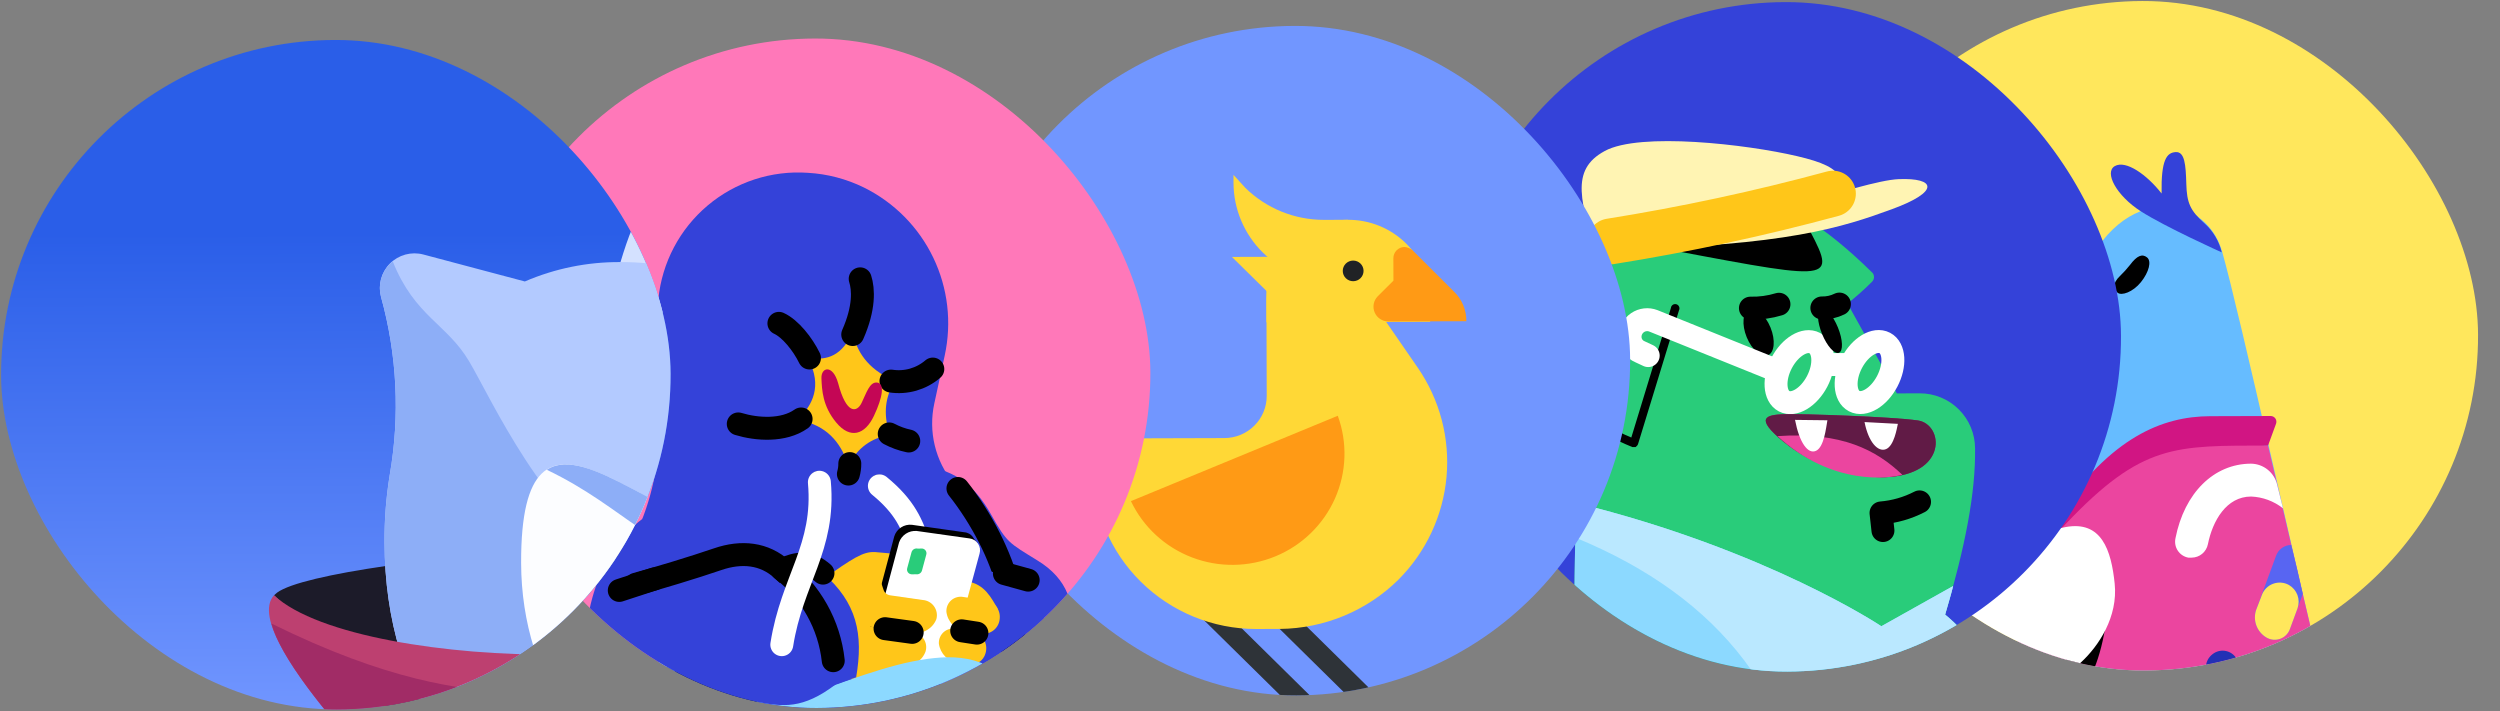 <svg width="109" height="31" viewBox="0 0 109 31" fill="none" xmlns="http://www.w3.org/2000/svg">
<rect x="0" y="0" width="109" height="31" fill="#808080" stroke="none"/>
<g clip-path="url(#clip0_104_1083)">
<rect x="78.81" y="0.089" width="29.189" height="29.189" rx="14.595" transform="rotate(-0.174 78.81 0.089)" fill="#FFE75C"/>
<path d="M101.305 29.693C101.41 30.114 101.418 30.554 101.328 30.979C101.238 31.404 101.052 31.803 100.786 32.146C100.519 32.489 100.177 32.767 99.787 32.958C99.397 33.149 98.969 33.249 98.534 33.251L92.598 33.269L89.821 34.834L89.821 34.751C88.555 34.755 87.827 34.342 88.373 29.691C88.12 28.384 86.942 23.239 86.287 19.401C85.695 15.895 86.999 14.604 90.605 12.559C92.127 7.988 96.113 8.246 96.889 10.983C97.665 13.721 100.233 25.358 101.305 29.693Z" fill="#66BCFF"/>
<path d="M101.305 29.693C100.758 27.453 99.791 23.304 98.887 19.425L94.236 19.087L90.653 21.63L88.586 24.417L87.532 25.853C87.911 27.637 88.226 29.089 88.353 29.711C87.806 34.362 88.534 34.775 89.8 34.771L93.47 33.203L101.978 32.576C101.768 31.642 101.536 30.668 101.305 29.693Z" fill="#EB459F"/>
<path d="M91.785 27.385C92.042 25.835 91.902 24.521 91.472 24.45C91.043 24.379 90.486 25.577 90.229 27.126C89.971 28.676 90.111 29.989 90.541 30.061C90.971 30.132 91.528 28.934 91.785 27.385Z" fill="black"/>
<path d="M89.06 23.544C89.267 23.17 89.494 22.796 89.722 22.463C92.057 19.073 94.254 18.153 96.371 18.146L99.007 18.138C99.047 18.139 99.085 18.149 99.12 18.168C99.154 18.187 99.184 18.213 99.207 18.246C99.229 18.278 99.243 18.315 99.249 18.354C99.254 18.393 99.25 18.433 99.237 18.47L98.887 19.426C94.839 19.438 93.406 19.318 90.055 22.857L88.586 24.418L89.06 23.544Z" fill="#D11583"/>
<path d="M90.055 22.981C88.665 23.234 87.567 23.964 86.948 25.253C86.773 25.61 86.518 25.923 86.204 26.168L82.476 28.899C82.057 29.198 81.766 29.644 81.659 30.148C81.553 30.652 81.64 31.177 81.903 31.62C82.086 31.931 82.348 32.188 82.662 32.365C82.976 32.543 83.331 32.635 83.691 32.631L85.248 32.627C88.48 30.811 89.971 29.582 90.737 28.874C91.503 28.166 92.35 26.897 92.2 25.445C92.051 23.992 91.632 22.686 90.055 22.981Z" fill="white"/>
<path d="M91.185 12.246C90.684 11.417 90.016 10.319 89.766 9.801C89.515 9.283 88.914 9.409 89.772 11.731C87.694 10.949 87.259 11.241 87.156 11.532C87.053 11.823 87.51 11.966 88.383 12.462C89.257 12.957 90.192 13.557 90.192 13.557L91.185 12.246Z" fill="#66BCFF"/>
<path d="M93.344 12.302C93.695 11.865 93.819 11.387 93.61 11.222C93.402 11.056 93.174 11.14 92.864 11.556C92.73 11.725 92.585 11.885 92.43 12.035C92.078 12.368 92.162 12.617 92.328 12.762C92.495 12.906 92.992 12.739 93.344 12.302Z" fill="black"/>
<path d="M96.868 11.004C96.868 11.004 94.395 9.891 93.334 9.209C92.274 8.527 91.731 7.512 92.207 7.241C92.684 6.969 93.6 7.61 94.246 8.438C94.22 6.965 94.468 6.653 94.863 6.631C95.257 6.609 95.3 7.19 95.323 8.02C95.347 8.85 95.493 9.182 96.118 9.74C96.491 10.075 96.753 10.516 96.868 11.004Z" fill="#3442D9"/>
<path d="M87.819 17.923C87.238 17.924 86.738 17.428 87.192 16.555C87.646 15.681 89.138 14.805 89.863 14.471C90.589 14.137 90.922 14.468 90.944 14.717C90.965 14.966 90.862 15.34 90.345 16.006C89.828 16.671 88.877 17.919 87.819 17.923Z" fill="white"/>
<path d="M88.275 17.859L87.923 17.922L87.419 16.222L87.709 15.91L88.275 17.859Z" fill="#8CD9FF"/>
<path d="M89.559 16.942L89.27 17.233L88.682 15.139L88.993 14.93L89.559 16.942Z" fill="#8CD9FF"/>
<path d="M90.717 15.486L90.448 15.86L90.029 14.409L90.382 14.345L90.717 15.486Z" fill="#8CD9FF"/>
<path d="M90.257 14.159C90.641 14.341 91.037 14.499 91.441 14.633" stroke="black" stroke-linecap="round" stroke-linejoin="round"/>
<path d="M99.538 22.163C99.14 21.849 98.653 21.669 98.146 21.649C97.067 21.652 96.468 22.712 96.264 23.73C96.231 23.893 96.143 24.04 96.015 24.146C95.887 24.253 95.726 24.311 95.56 24.313L95.414 24.314C95.321 24.297 95.231 24.261 95.152 24.209C95.072 24.157 95.004 24.089 94.952 24.009C94.899 23.93 94.863 23.841 94.846 23.747C94.829 23.654 94.831 23.557 94.851 23.465C95.24 21.491 96.523 20.221 98.142 20.216C98.41 20.219 98.669 20.312 98.877 20.482C99.085 20.651 99.229 20.885 99.286 21.147L99.538 22.163Z" fill="white"/>
<path d="M101.305 29.693C101.351 29.878 101.359 30.071 101.329 30.26C101.298 30.448 101.23 30.629 101.127 30.79C101.025 30.952 100.891 31.091 100.733 31.199C100.575 31.307 100.397 31.382 100.21 31.419L99.691 31.462C98.508 31.465 97.281 30.764 96.323 29.542C96.265 29.465 96.223 29.379 96.199 29.287C96.175 29.194 96.17 29.098 96.183 29.003C96.196 28.909 96.228 28.818 96.276 28.736C96.325 28.654 96.389 28.582 96.465 28.524C96.54 28.464 96.627 28.42 96.719 28.394C96.812 28.369 96.909 28.362 97.004 28.376C97.1 28.389 97.191 28.422 97.274 28.472C97.356 28.522 97.427 28.588 97.482 28.666C98.149 29.515 98.96 30.032 99.687 30.03C100.413 30.027 100.848 29.611 101.158 29.07C101.2 29.299 101.263 29.506 101.305 29.693Z" fill="#2331B5"/>
<path d="M99.896 23.76C99.749 23.762 99.607 23.808 99.488 23.894C99.37 23.98 99.28 24.101 99.233 24.24L98.369 26.588C98.293 26.808 98.296 27.048 98.375 27.267C98.456 27.486 98.608 27.671 98.808 27.79C98.899 27.846 99 27.88 99.106 27.89C99.211 27.901 99.318 27.888 99.417 27.852C99.517 27.815 99.607 27.757 99.681 27.681C99.755 27.605 99.811 27.514 99.845 27.414L100.401 25.897C100.253 25.212 100.085 24.507 99.896 23.76Z" fill="#5865F2"/>
<path d="M98.808 27.791C98.608 27.671 98.456 27.486 98.375 27.267C98.296 27.049 98.293 26.809 98.369 26.588L98.616 25.944C98.657 25.832 98.722 25.73 98.807 25.645C98.891 25.56 98.993 25.494 99.106 25.453C99.218 25.411 99.338 25.394 99.457 25.403C99.577 25.412 99.693 25.447 99.797 25.505C99.969 25.604 100.1 25.759 100.169 25.945C100.237 26.13 100.239 26.334 100.174 26.52L99.845 27.414C99.811 27.514 99.755 27.606 99.681 27.682C99.607 27.758 99.517 27.816 99.417 27.852C99.318 27.888 99.211 27.901 99.106 27.891C99 27.88 98.899 27.846 98.808 27.791Z" fill="#FFE75C"/>
</g>
<g clip-path="url(#clip1_104_1083)">
<rect x="63.243" y="0.136" width="29.189" height="29.189" rx="14.595" transform="rotate(-0.174 63.243 0.136)" fill="#3442D9"/>
<path d="M69.753 11.587C68.894 8.767 68.433 7.419 69.966 6.584C71.5 5.749 76.172 6.295 78.353 6.808C80.534 7.32 80.847 7.859 79.421 10.001L69.753 11.587Z" fill="#FFF4B3"/>
<path d="M68.834 36.975C68.477 28.59 68.663 21.616 68.921 17.899C67.528 16.99 66.882 16.287 66.611 15.893C66.555 15.817 66.526 15.725 66.53 15.63C66.533 15.536 66.569 15.445 66.63 15.374C68.822 12.607 70.704 10.193 72.672 9.066C74.641 7.939 77.338 7.641 81.648 11.904C81.689 11.958 81.71 12.026 81.706 12.094C81.703 12.162 81.675 12.227 81.628 12.277C81.288 12.617 80.929 12.937 80.552 13.235C81.428 14.789 82.702 17.152 82.702 17.152L83.698 17.149C84.337 17.147 84.95 17.399 85.403 17.849C85.856 18.299 86.111 18.911 86.113 19.549C86.14 21.48 85.69 23.806 84.807 26.797C88.802 30.023 87.847 36.897 87.847 36.897L68.834 36.975Z" fill="#29CC7A"/>
<path d="M84.807 26.797C84.93 26.361 85.053 25.966 85.156 25.551L82.027 27.304C82.027 27.304 77.056 23.977 68.726 21.927C68.593 25.788 68.588 31.019 68.834 36.975L87.847 36.918C87.847 36.918 88.802 30.023 84.807 26.797Z" fill="#8CD9FF"/>
<path d="M85.598 27.563C85.355 27.287 85.09 27.031 84.807 26.798C84.93 26.361 85.053 25.967 85.156 25.551L82.027 27.304C82.027 27.304 77.056 23.977 68.726 21.927C68.707 22.405 68.688 22.924 68.689 23.442C75.07 26.059 78.508 30.574 78.922 36.945L83.633 36.931C84.453 33.275 85.107 30.076 85.598 27.563Z" fill="#BAE8FF"/>
<path d="M71.23 19.491L71.313 19.491C71.355 19.449 71.396 19.428 71.417 19.366L73.205 13.528C73.217 13.503 73.224 13.476 73.224 13.449C73.225 13.422 73.219 13.395 73.208 13.37C73.197 13.345 73.181 13.322 73.16 13.304C73.14 13.286 73.116 13.273 73.089 13.265C73.063 13.258 73.036 13.256 73.009 13.26C72.982 13.264 72.956 13.274 72.933 13.29C72.911 13.305 72.892 13.325 72.877 13.348C72.863 13.371 72.854 13.398 72.852 13.425L71.125 19.076C70.371 18.757 69.647 18.37 68.963 17.92L68.921 17.92C68.922 18.045 68.901 18.19 68.902 18.315C69.62 18.774 70.379 19.168 71.168 19.491L71.23 19.491Z" fill="black"/>
<path d="M78.923 10.085L71.494 10.648C79.802 12.2 80.155 12.427 78.923 10.085Z" fill="black"/>
<path d="M77.083 15.49C77.369 15.373 77.419 14.831 77.194 14.279C76.969 13.727 76.555 13.374 76.268 13.491C75.981 13.608 75.931 14.15 76.156 14.702C76.381 15.254 76.796 15.607 77.083 15.49Z" fill="black"/>
<path d="M79.226 16.631C79.594 15.931 79.547 15.182 79.121 14.958C78.694 14.734 78.051 15.12 77.682 15.82C77.314 16.52 77.362 17.269 77.788 17.493C78.214 17.717 78.858 17.331 79.226 16.631Z" stroke="white" stroke-miterlimit="10"/>
<path d="M82.282 16.626C82.65 15.926 82.603 15.177 82.177 14.953C81.751 14.729 81.107 15.115 80.739 15.815C80.371 16.515 80.418 17.265 80.844 17.488C81.271 17.712 81.914 17.326 82.282 16.626Z" stroke="white" stroke-miterlimit="10"/>
<path d="M80.179 15.38C80.37 15.302 80.35 14.809 80.133 14.278C79.917 13.747 79.587 13.38 79.396 13.458C79.205 13.536 79.225 14.029 79.442 14.56C79.658 15.091 79.988 15.458 80.179 15.38Z" fill="black"/>
<path d="M82.173 20.807C80.571 20.817 79.014 20.272 77.768 19.264C76.478 18.209 76.996 18.083 77.806 18.06C78.615 18.036 82.497 18.17 83.619 18.332C84.74 18.495 84.954 20.715 82.173 20.807Z" fill="#912869"/>
<path d="M82.173 20.807C80.571 20.817 79.014 20.272 77.768 19.264C76.478 18.209 76.996 18.083 77.806 18.06C78.615 18.036 82.497 18.17 83.619 18.332C84.74 18.495 84.954 20.715 82.173 20.807Z" fill="#611B46"/>
<path d="M82.097 23.132L82.012 22.364C82.598 22.316 83.169 22.152 83.692 21.882" stroke="black" stroke-linecap="round" stroke-linejoin="round"/>
<path d="M82.941 20.701C81.817 19.625 80.299 18.82 77.497 19.015C79.912 21.229 82.422 20.848 82.941 20.701Z" fill="#EB459F"/>
<path d="M79.356 15.896L80.622 15.892" stroke="white" stroke-miterlimit="10"/>
<path d="M77.447 16.151L72.085 13.988C71.973 13.945 71.852 13.929 71.732 13.943C71.612 13.957 71.498 13.999 71.398 14.067C71.299 14.134 71.216 14.225 71.16 14.331C71.102 14.437 71.072 14.556 71.07 14.676C71.068 14.818 71.109 14.957 71.187 15.075C71.265 15.193 71.377 15.285 71.508 15.339L71.862 15.504" stroke="white" stroke-miterlimit="10" stroke-linecap="round"/>
<path d="M76.318 13.435C76.739 13.445 77.16 13.387 77.563 13.265" stroke="black" stroke-miterlimit="10" stroke-linecap="round"/>
<path d="M79.432 13.426C79.697 13.432 79.96 13.374 80.199 13.257" stroke="black" stroke-miterlimit="10" stroke-linecap="round"/>
<path d="M70.457 10.858C77.867 10.732 80.376 9.894 82.491 9.12C84.605 8.345 84.396 7.744 82.777 7.811C81.158 7.878 75.623 10.012 70.457 10.858Z" fill="#FFF4B3"/>
<path d="M70.457 10.858L72.989 10.643L79.067 9.421L77.547 7.931L70.303 7.953L70.457 10.858Z" fill="#FFF4B3"/>
<path d="M82.747 18.48L81.294 18.402C81.463 19.273 81.879 19.729 82.232 19.582C82.584 19.436 82.706 18.667 82.747 18.48Z" fill="white"/>
<path d="M78.263 18.307C78.453 19.303 78.828 19.821 79.181 19.654C79.533 19.486 79.614 18.656 79.675 18.324L78.263 18.307Z" fill="white"/>
<path d="M79.915 8.443C76.718 9.31 73.478 10.005 70.207 10.527" stroke="#FFC619" stroke-width="2" stroke-miterlimit="10" stroke-linecap="round"/>
</g>
<g clip-path="url(#clip2_104_1083)">
<rect x="41.841" y="1.174" width="29.189" height="29.189" rx="14.595" transform="rotate(-0.174 41.841 1.174)" fill="#7196FF"/>
<path d="M52.817 26.091L52.177 26.729L56.848 31.331L57.487 30.694L52.817 26.091Z" fill="#2E3338"/>
<path d="M55.728 26.089L55.089 26.727L59.759 31.329L60.398 30.692L55.728 26.089Z" fill="#2E3338"/>
<path d="M60.971 25.274C62.173 24.07 62.914 22.487 63.068 20.799C63.221 19.111 62.776 17.424 61.81 16.025L58.781 11.636L55.212 11.647L55.229 17.257C55.231 17.745 55.037 18.213 54.69 18.558C54.344 18.904 53.873 19.099 53.381 19.1L47.644 19.118L47.648 20.389C47.654 22.257 48.406 24.047 49.741 25.365C51.075 26.684 52.883 27.425 54.767 27.424L55.812 27.421C57.748 27.399 59.599 26.629 60.971 25.274Z" fill="#FFD836"/>
<path d="M58.774 9.583C59.721 9.581 60.63 9.951 61.301 10.612C61.972 11.274 62.351 12.172 62.354 13.111L62.356 14.03L55.219 14.051L55.217 13.113C55.219 12.178 55.594 11.282 56.261 10.62C56.928 9.959 57.831 9.586 58.774 9.583Z" fill="#FFD836"/>
<path d="M63.397 12.717C63.57 12.885 63.706 13.085 63.798 13.307C63.89 13.528 63.936 13.766 63.934 14.005L60.523 14.016C60.396 14.014 60.273 13.975 60.168 13.904C60.063 13.833 59.981 13.734 59.933 13.617C59.884 13.501 59.871 13.374 59.895 13.25C59.918 13.127 59.978 13.013 60.066 12.922L60.754 12.236L60.751 11.258C60.751 11.132 60.799 11.011 60.887 10.919C60.975 10.828 61.095 10.774 61.223 10.768C61.353 10.775 61.477 10.822 61.578 10.904L63.397 12.717Z" fill="#FF9A15"/>
<path d="M58.774 9.583L57.729 9.586C56.443 9.589 55.209 9.087 54.295 8.189L53.78 7.624L53.781 7.976C53.785 9.117 54.245 10.209 55.061 11.013C55.877 11.817 56.981 12.267 58.132 12.263L58.763 12.261L58.774 9.583Z" fill="#FFD836"/>
<path d="M53.712 11.202L56.571 11.193L56.58 14.027L53.712 11.202Z" fill="#FFD836"/>
<path d="M49.308 21.849C49.845 22.977 50.799 23.856 51.972 24.304C53.146 24.753 54.448 24.735 55.609 24.256C56.77 23.777 57.7 22.873 58.206 21.732C58.712 20.59 58.756 19.299 58.327 18.127L49.308 21.849Z" fill="#FF9A15"/>
<path d="M44.48 15.999L46.715 18.299C47.008 18.585 47.242 18.925 47.402 19.3C47.562 19.676 47.646 20.079 47.648 20.486L49.245 20.481L49.242 19.367C49.238 18.744 49.026 18.141 48.639 17.65C48.253 17.16 47.713 16.81 47.104 16.656L44.48 15.999Z" fill="#FFD836"/>
<path d="M48.691 19.819L48.514 19.995C48.442 20.064 48.35 20.111 48.251 20.129C48.151 20.147 48.049 20.136 47.956 20.096C47.864 20.057 47.785 19.991 47.73 19.908C47.674 19.824 47.645 19.726 47.646 19.626L47.63 14.485L48.678 15.518C49.248 16.09 49.569 16.861 49.571 17.665C49.574 18.47 49.258 19.243 48.691 19.819Z" fill="#FFD836"/>
<path d="M58.999 12.261C59.25 12.26 59.452 12.058 59.451 11.81C59.451 11.561 59.247 11.361 58.997 11.361C58.746 11.362 58.544 11.564 58.544 11.812C58.545 12.061 58.749 12.261 58.999 12.261Z" fill="#202225"/>
</g>
<g clip-path="url(#clip3_104_1083)">
<rect x="20.923" y="1.724" width="29.189" height="29.189" rx="14.595" transform="rotate(-0.174 20.923 1.724)" fill="#FF78B9"/>
<path d="M44.723 35.96C45.708 33.877 43.038 30.547 38.759 28.521C34.479 26.496 30.211 26.543 29.225 28.625C28.24 30.708 30.91 34.038 35.189 36.064C39.469 38.089 43.737 38.042 44.723 35.96Z" fill="black"/>
<path d="M45.242 24.442C43.973 23.657 43.911 23.678 43.202 22.414C42.492 21.15 41.597 20.53 40.559 20.388L41.874 29.703C44.575 30.484 46.231 29.109 46.601 27.759C46.971 26.409 46.531 25.227 45.242 24.442Z" fill="#3442D9"/>
<path d="M43.979 25.671C43.622 24.156 42.682 22.395 41.578 21.07C41.183 20.591 40.901 20.028 40.756 19.424C40.61 18.821 40.604 18.192 40.737 17.585L41.188 15.508C41.505 14.066 41.329 12.56 40.689 11.23C40.049 9.9 38.982 8.823 37.658 8.171C36.898 7.8 36.072 7.583 35.227 7.535C33.638 7.423 32.069 7.935 30.851 8.962C29.633 9.989 28.864 11.45 28.705 13.034C28.672 13.303 28.659 13.573 28.666 13.844L28.669 14.736L28.722 18.473C28.772 20.151 28.421 21.817 27.699 23.333C27.399 23.934 27.171 24.569 27.02 25.224L37.202 35.986C42.036 35.162 45.052 30.483 43.979 25.671Z" fill="#3442D9"/>
<path d="M37.223 35.986C42.036 35.162 45.053 30.482 43.979 25.67C43.643 24.239 42.787 22.581 41.766 21.297" stroke="black" stroke-miterlimit="10" stroke-linecap="round"/>
<path d="M40.742 25.992C41.692 24.411 42.066 24.618 43.77 25.069C45.141 25.418 46.727 28.215 44.635 29.633C42.543 31.051 38.264 30.213 40.742 25.992Z" fill="#3442D9"/>
<path d="M35.996 21.354C36.187 21.207 36.217 20.926 36.063 20.726C35.909 20.526 35.63 20.483 35.439 20.63C35.249 20.777 35.219 21.058 35.372 21.258C35.526 21.457 35.806 21.5 35.996 21.354Z" fill="black"/>
<path d="M38.611 21.508C38.802 21.361 38.832 21.08 38.678 20.88C38.524 20.68 38.245 20.637 38.054 20.784C37.863 20.931 37.833 21.212 37.987 21.412C38.141 21.612 38.42 21.655 38.611 21.508Z" fill="black"/>
<path d="M38.341 21.183C40.567 23.003 39.658 24.313 41.451 27.006" stroke="white" stroke-miterlimit="10" stroke-linecap="round"/>
<path d="M35.841 25.28C37.209 24.321 37.623 24.05 38.142 24.069L39.491 24.189L39.155 29.67L35.73 29.577L35.841 25.28Z" fill="#FFC619"/>
<path d="M42.479 23.869C42.505 23.797 42.513 23.719 42.504 23.643C42.495 23.566 42.468 23.493 42.425 23.429C42.383 23.365 42.326 23.311 42.26 23.272C42.193 23.234 42.118 23.211 42.041 23.206L39.757 22.881C39.592 22.864 39.425 22.904 39.285 22.995C39.146 23.087 39.042 23.223 38.991 23.382L37.718 28.16C37.693 28.232 37.684 28.31 37.694 28.386C37.703 28.462 37.73 28.536 37.772 28.6C37.815 28.664 37.871 28.718 37.938 28.756C38.005 28.795 38.079 28.817 38.156 28.822L40.44 29.148C40.606 29.165 40.773 29.124 40.913 29.033C41.052 28.942 41.156 28.806 41.207 28.647L42.479 23.869Z" fill="black"/>
<path d="M42.374 23.392L42.624 23.682L41.939 23.746L42.374 23.392Z" fill="black"/>
<path d="M43.505 26.544C43.212 26.067 42.941 25.466 42.152 25.344L42.051 26.341L43.505 26.544Z" fill="#FFC619"/>
<path d="M42.709 24.138C42.73 24.066 42.735 23.989 42.724 23.914C42.713 23.84 42.686 23.768 42.644 23.705C42.602 23.642 42.547 23.588 42.483 23.549C42.418 23.509 42.346 23.484 42.271 23.475L39.966 23.15C39.8 23.137 39.635 23.179 39.497 23.269C39.358 23.36 39.253 23.494 39.199 23.651L37.927 28.429C37.905 28.501 37.9 28.578 37.911 28.652C37.922 28.727 37.95 28.799 37.991 28.862C38.033 28.925 38.088 28.979 38.152 29.018C38.217 29.058 38.289 29.083 38.365 29.091L40.669 29.396C40.831 29.422 40.997 29.387 41.134 29.299C41.272 29.21 41.372 29.074 41.415 28.916L42.709 24.138Z" fill="white"/>
<path d="M42.008 26.029L42.943 26.172C43.132 26.192 43.306 26.286 43.427 26.433C43.548 26.581 43.606 26.769 43.589 26.959C43.584 27.057 43.559 27.154 43.515 27.242C43.471 27.33 43.409 27.409 43.333 27.471C43.257 27.534 43.169 27.58 43.074 27.607C42.978 27.634 42.879 27.64 42.781 27.625L42.096 27.524C41.883 27.494 41.686 27.394 41.535 27.241C41.385 27.087 41.289 26.889 41.263 26.675C41.258 26.58 41.274 26.485 41.311 26.397C41.348 26.31 41.405 26.232 41.477 26.169C41.549 26.107 41.635 26.062 41.727 26.038C41.819 26.013 41.915 26.011 42.008 26.029Z" fill="#FFC619"/>
<path d="M41.701 27.421L42.345 27.523C42.453 27.536 42.556 27.573 42.648 27.63C42.741 27.687 42.819 27.764 42.879 27.854C42.938 27.945 42.977 28.048 42.993 28.155C43.009 28.262 43.001 28.372 42.971 28.476C42.927 28.643 42.822 28.788 42.675 28.881C42.529 28.973 42.354 29.008 42.184 28.976L41.789 28.915C41.574 28.886 41.374 28.787 41.219 28.634C41.066 28.481 40.966 28.282 40.935 28.067C40.929 27.969 40.946 27.872 40.984 27.782C41.022 27.693 41.081 27.613 41.155 27.55C41.23 27.488 41.318 27.443 41.413 27.421C41.508 27.398 41.607 27.398 41.701 27.421Z" fill="#FFC619"/>
<path d="M39.695 29.793L37.453 29.488L37.553 28.575L39.796 28.9L39.695 29.793Z" fill="#FFC619"/>
<path d="M40.224 26.159L38.812 25.956C38.744 25.947 38.681 25.919 38.629 25.875C38.578 25.831 38.54 25.773 38.52 25.707L38.395 25.334L38.288 24.567L37.529 27.267L39.813 27.592C40.026 27.62 40.241 27.576 40.425 27.466C40.61 27.356 40.752 27.188 40.828 26.987C40.853 26.892 40.856 26.793 40.837 26.697C40.819 26.601 40.779 26.51 40.721 26.431C40.664 26.351 40.589 26.286 40.503 26.239C40.417 26.192 40.322 26.165 40.224 26.159Z" fill="#FFC619"/>
<path d="M39.771 27.572L37.529 27.268L37.637 28.762L39.361 29.006C39.571 29.036 39.785 28.992 39.967 28.882C40.148 28.772 40.285 28.601 40.355 28.401C40.383 28.307 40.39 28.209 40.374 28.112C40.359 28.016 40.321 27.924 40.265 27.844C40.209 27.765 40.135 27.698 40.05 27.651C39.964 27.604 39.869 27.577 39.771 27.572Z" fill="#FFC619"/>
<path d="M55.699 36.678C55.754 34.436 53.906 34.089 52.637 33.304C51.369 32.519 49.869 30.863 48.309 29.747C46.749 28.63 45.4 28.655 42.766 29.473L45.794 35.317C47.498 36.184 47.875 37.137 48.792 38.422C49.709 39.706 50.935 40.2 52.159 39.968C52.806 41.025 52.931 41.273 53.864 40.938C54.797 40.603 56.331 39.893 56.743 38.667C57.154 37.441 56.551 37.236 55.699 36.678Z" fill="#66BCFF"/>
<path d="M45.659 31.871C45.382 32.763 45.204 33.683 45.127 34.613" stroke="black" stroke-width="2" stroke-miterlimit="10" stroke-linecap="round"/>
<path d="M46.916 42.661C45.032 44.369 43.433 43.897 42.685 43.816C41.938 43.735 42.019 43.195 41.955 42.739C41.892 42.282 41.848 41.597 41.848 41.597C39.959 41.479 39.727 40.192 39.682 39.051C39.637 37.909 39.346 37.744 39.198 36.935C36.919 36.533 34.764 35.612 32.899 34.242C31.033 32.873 29.509 31.092 28.443 29.039L30.41 27.601L34.819 30.451C37.784 29.342 39.422 28.777 41.02 28.668C42.618 28.56 44.197 29.157 44.723 31.376C45.249 33.596 45.313 34.281 45.794 35.338C45.919 35.607 46.128 35.98 46.337 36.374C46.921 37.555 47.528 39.214 46.351 41.023C46.496 41.583 46.686 42.131 46.916 42.661Z" fill="#8CD9FF"/>
<path d="M31.673 33.221C31.606 31.748 32.163 30.708 33.18 30.539L30.601 28.762L28.735 29.577C29.216 30.904 30.445 32.353 31.673 33.221Z" fill="black"/>
<path d="M35.882 24.989C35.279 24.472 34.822 24.515 34.096 24.829C33.326 24.125 32.33 24.024 31.293 24.38C30.256 24.736 28.659 25.219 27.726 25.471C27.674 25.49 27.617 25.494 27.563 25.483C27.509 25.471 27.459 25.444 27.419 25.405C27.38 25.365 27.352 25.316 27.34 25.261C27.328 25.207 27.332 25.15 27.351 25.098L28.029 22.605C25.813 24.273 25.097 27.824 25.809 29.752C26.52 31.68 29.592 31.651 30.566 31.108C31.54 30.565 31.872 30.398 32.993 30.602C34.115 30.806 34.987 30.949 36.457 29.824L37.328 29.531C37.654 27.641 37.36 26.272 35.882 24.989Z" fill="#3442D9"/>
<path d="M35.882 24.989C35.279 24.472 34.822 24.515 34.097 24.828C33.326 24.125 32.33 24.024 31.293 24.38C30.256 24.736 28.66 25.219 27.726 25.471" stroke="black" stroke-miterlimit="10" stroke-linecap="round"/>
<path d="M34.096 24.829C34.718 25.307 35.236 25.906 35.62 26.59C36.004 27.273 36.245 28.028 36.33 28.807" stroke="black" stroke-miterlimit="10" stroke-linecap="round"/>
<path d="M40.384 24.187C40.393 24.158 40.396 24.128 40.393 24.098C40.389 24.068 40.379 24.039 40.363 24.013C40.347 23.988 40.326 23.966 40.301 23.949C40.275 23.933 40.247 23.922 40.217 23.917L40.01 23.918C39.952 23.905 39.891 23.916 39.841 23.947C39.791 23.978 39.755 24.027 39.74 24.085L39.555 24.77C39.546 24.801 39.544 24.833 39.548 24.864C39.553 24.895 39.565 24.925 39.583 24.951C39.601 24.977 39.625 24.998 39.653 25.014C39.681 25.029 39.712 25.038 39.743 25.04L39.951 25.039C40.005 25.046 40.06 25.033 40.106 25.002C40.152 24.971 40.185 24.925 40.199 24.872L40.384 24.187Z" fill="#29CC7A"/>
<path d="M37.051 20.212C37.21 19.886 37.446 19.604 37.738 19.39C38.03 19.176 38.37 19.036 38.728 18.982C38.77 18.982 38.79 18.94 38.77 18.919C38.497 17.924 38.62 17.363 38.97 16.636C38.974 16.63 38.976 16.624 38.977 16.618C38.978 16.612 38.977 16.605 38.975 16.599C38.973 16.593 38.97 16.588 38.965 16.583C38.961 16.579 38.955 16.575 38.949 16.573C37.785 16.079 37.347 15.25 37.221 14.627C37.2 14.586 37.137 14.565 37.117 14.607C36.601 15.646 35.895 15.69 35.293 15.609C35.252 15.609 35.231 15.65 35.252 15.671C35.857 16.832 35.424 17.663 34.824 18.246C34.821 18.255 34.819 18.263 34.819 18.272C34.82 18.281 34.822 18.289 34.826 18.297C34.83 18.305 34.836 18.312 34.842 18.317C34.849 18.323 34.857 18.327 34.865 18.329C36.029 18.533 36.654 19.299 36.947 20.191C36.968 20.233 37.03 20.253 37.051 20.212Z" fill="#FFC619"/>
<path d="M39.771 27.572L38.588 27.41" stroke="black" stroke-miterlimit="10" stroke-linecap="round"/>
<path d="M41.93 27.503L42.594 27.605" stroke="black" stroke-miterlimit="10" stroke-linecap="round"/>
<path d="M37.179 14.586C37.694 13.422 37.65 12.613 37.504 12.157" stroke="black" stroke-miterlimit="10" stroke-linecap="round"/>
<path d="M38.846 16.615C39.169 16.664 39.5 16.642 39.815 16.552C40.13 16.461 40.422 16.304 40.671 16.091" stroke="black" stroke-miterlimit="10" stroke-linecap="round"/>
<path d="M37.051 20.212C37.053 20.366 37.032 20.52 36.99 20.669" stroke="black" stroke-miterlimit="10" stroke-linecap="round"/>
<path d="M34.928 18.267C34.161 18.809 32.999 18.73 32.188 18.483" stroke="black" stroke-miterlimit="10" stroke-linecap="round"/>
<path d="M35.293 15.609C35.001 15.008 34.459 14.325 33.96 14.098" stroke="black" stroke-miterlimit="10" stroke-linecap="round"/>
<path d="M38.77 18.919C39.038 19.061 39.325 19.166 39.622 19.228" stroke="black" stroke-miterlimit="10" stroke-linecap="round"/>
<path d="M36.542 16.705C36.899 18.074 37.355 17.99 37.562 17.574C37.768 17.158 37.912 16.639 38.244 16.679C38.576 16.72 38.495 17.301 38.103 18.133C37.711 18.964 37.068 19.153 36.464 18.428C35.86 17.704 35.837 16.998 35.815 16.5C35.792 16.002 36.311 15.876 36.542 16.705Z" fill="#C40655"/>
<path d="M35.725 21.025C35.983 23.889 34.534 25.263 34.086 28.108" stroke="white" stroke-miterlimit="10" stroke-linecap="round"/>
<path d="M39.032 36.956C38.654 35.733 38.482 33.492 39.493 31.517" stroke="black" stroke-width="2" stroke-miterlimit="10" stroke-linecap="round"/>
<path d="M28.535 25.24L27 25.743" stroke="black" stroke-miterlimit="10" stroke-linecap="round"/>
<path d="M43.791 25.007L44.829 25.294" stroke="black" stroke-miterlimit="10" stroke-linecap="round"/>
</g>
<g clip-path="url(#clip4_104_1083)">
<rect x="0.004" y="1.787" width="29.189" height="29.189" rx="14.595" transform="rotate(-0.174 0.004 1.787)" fill="url(#paint0_linear_104_1083)"/>
<path d="M26.519 13.372C28.029 7.554 28.761 6.521 32.297 14.009L26.519 13.372Z" fill="#D4E1FF"/>
<path d="M12.086 25.835L11.947 25.955C14.057 27.933 17.269 33.021 22.131 32.749C22.131 32.749 26.082 39.919 30.308 39.113C34.534 38.306 37.652 32.345 37.652 32.345C38.791 30.287 39.595 28.061 40.034 25.75C39.973 25.215 39.773 24.799 39.395 24.542C36.372 22.548 14.284 24.222 12.086 25.835Z" fill="#1C1B29"/>
<path d="M18.453 11.095L22.883 12.272C24.198 11.705 25.616 11.417 27.049 11.427C33.797 11.406 37.407 16.871 37.427 23.596C37.447 30.322 33.871 35.808 27.123 35.829C20.374 35.849 16.784 30.385 16.764 23.659C16.757 22.668 16.834 21.679 16.993 20.702C17.442 18.121 17.313 15.471 16.612 12.946C16.544 12.691 16.544 12.422 16.612 12.167C16.68 11.912 16.814 11.678 17 11.491C17.186 11.304 17.419 11.169 17.674 11.099C17.928 11.03 18.197 11.028 18.453 11.095Z" fill="#B3CAFF"/>
<path d="M37.198 26.514C33.927 27.971 30.548 26.453 27.287 24.599C23.728 22.566 21.429 17.395 20.452 15.751C19.474 14.107 18.083 13.795 17.124 11.397C16.897 11.578 16.728 11.82 16.637 12.095C16.546 12.37 16.538 12.666 16.613 12.946C17.313 15.471 17.443 18.12 16.993 20.702C16.834 21.679 16.757 22.668 16.764 23.658C16.784 30.384 20.394 35.849 27.123 35.828C32.859 35.811 36.301 31.833 37.198 26.513L37.198 26.514Z" fill="#8DAEF7"/>
<path d="M36.596 24.511C36.612 29.748 33.509 34.004 29.677 34.015C25.847 34.027 22.737 29.79 22.721 24.553C22.695 15.903 28.096 22.969 31.927 22.958C35.758 22.946 36.673 17.091 36.596 24.511Z" fill="#FCFDFF"/>
<path d="M29.779 29.582C30.151 29.549 30.408 29.028 30.356 28.416C30.302 27.805 29.958 27.336 29.587 27.368C29.215 27.401 28.957 27.922 29.011 28.533C29.064 29.144 29.408 29.614 29.779 29.582ZM34.336 28.555C34.445 27.951 34.236 27.407 33.869 27.342C33.502 27.275 33.116 27.711 33.007 28.315C32.899 28.918 33.108 29.462 33.474 29.528C33.841 29.594 34.227 29.158 34.336 28.555Z" fill="#1C1B29"/>
<path d="M49.855 89.583C47.038 90.187 38.578 82.178 38.578 82.178C40.922 89.471 41.326 91.653 41.728 93.536C42.131 95.42 41.894 95.797 41.739 97.127C41.584 98.456 41.584 98.417 42.383 100.081C43.182 101.745 43.702 102.914 43.863 103.767C43.924 104.262 43.906 104.765 43.808 105.254L8.337 105.362C8.337 105.362 8.155 104.569 8.903 102.364C9.651 100.16 11.373 98.33 12.321 96.938C13.269 95.547 13.21 95.686 12.951 95.111C11.751 92.297 13.678 92.907 14.48 88.679C15.28 84.45 15.478 64.293 17.258 56.055C19.04 47.816 21.793 45.863 21.971 39.058C18.607 35.934 10.265 27.805 11.947 25.954C13.858 27.734 19.577 28.59 24.241 28.537C24.651 28.53 25.052 28.652 25.387 28.886C25.723 29.12 25.977 29.454 26.111 29.84C26.913 32.238 28.932 36.974 32.086 36.349C35.241 35.724 37.566 30.083 38.215 28.037C38.352 27.591 38.638 27.205 39.025 26.944C39.447 26.628 39.792 26.22 40.034 25.751C40.483 29.658 34.023 40.033 34.023 40.033C34.023 40.033 35.673 54.074 38.903 58.687C42.133 63.3 51.165 63.273 51.396 67.676C51.628 72.079 52.652 88.979 49.855 89.583Z" fill="#BD4070"/>
<path d="M22.401 30.208C20.058 30.076 16.901 29.689 11.832 27.185C12.654 30.138 19.125 36.388 21.971 39.058C21.935 41.168 21.559 43.26 20.859 45.251C23.43 48.874 26.52 46.504 27.107 56.699C27.358 61.043 30.571 66.806 33.925 73.046C37.278 79.285 37.7 67.796 37.544 62.143C37.455 59.068 36.829 55.261 36.162 51.632C34.737 46.141 34.023 40.033 34.023 40.033C34.023 40.033 38.547 32.758 39.763 28.112C39.453 28.306 39.212 28.591 39.071 28.927C37.848 31.707 36.478 34.42 34.967 37.054C33.407 39.698 30.493 41.016 27.122 35.829C23.752 30.64 24.922 30.36 22.401 30.208Z" fill="#A12C66"/>
<path d="M23.84 20.483C27.339 22.158 28.557 24.298 31.355 24.21C34.154 24.122 35.241 22.769 36.367 20.961C35.908 19.97 34.666 22.949 31.927 22.958C29.188 22.966 25.604 19.307 23.84 20.483Z" fill="#8DAEF7"/>
</g>
<defs>
<linearGradient id="paint0_linear_104_1083" x1="14.599" y1="31.109" x2="14.599" y2="10.2" gradientUnits="userSpaceOnUse">
<stop stop-color="#7196FF"/>
<stop offset="1" stop-color="#2A5EE8"/>
</linearGradient>
<clipPath id="clip0_104_1083">
<rect x="78.81" y="0.089" width="29.189" height="29.189" rx="14.595" transform="rotate(-0.174 78.81 0.089)" fill="white"/>
</clipPath>
<clipPath id="clip1_104_1083">
<rect x="63.243" y="0.136" width="29.189" height="29.189" rx="14.595" transform="rotate(-0.174 63.243 0.136)" fill="white"/>
</clipPath>
<clipPath id="clip2_104_1083">
<rect x="41.841" y="1.174" width="29.189" height="29.189" rx="14.595" transform="rotate(-0.174 41.841 1.174)" fill="white"/>
</clipPath>
<clipPath id="clip3_104_1083">
<rect x="20.923" y="1.724" width="29.189" height="29.189" rx="14.595" transform="rotate(-0.174 20.923 1.724)" fill="white"/>
</clipPath>
<clipPath id="clip4_104_1083">
<rect x="0.004" y="1.787" width="29.189" height="29.189" rx="14.595" transform="rotate(-0.174 0.004 1.787)" fill="white"/>
</clipPath>
</defs>
</svg>
